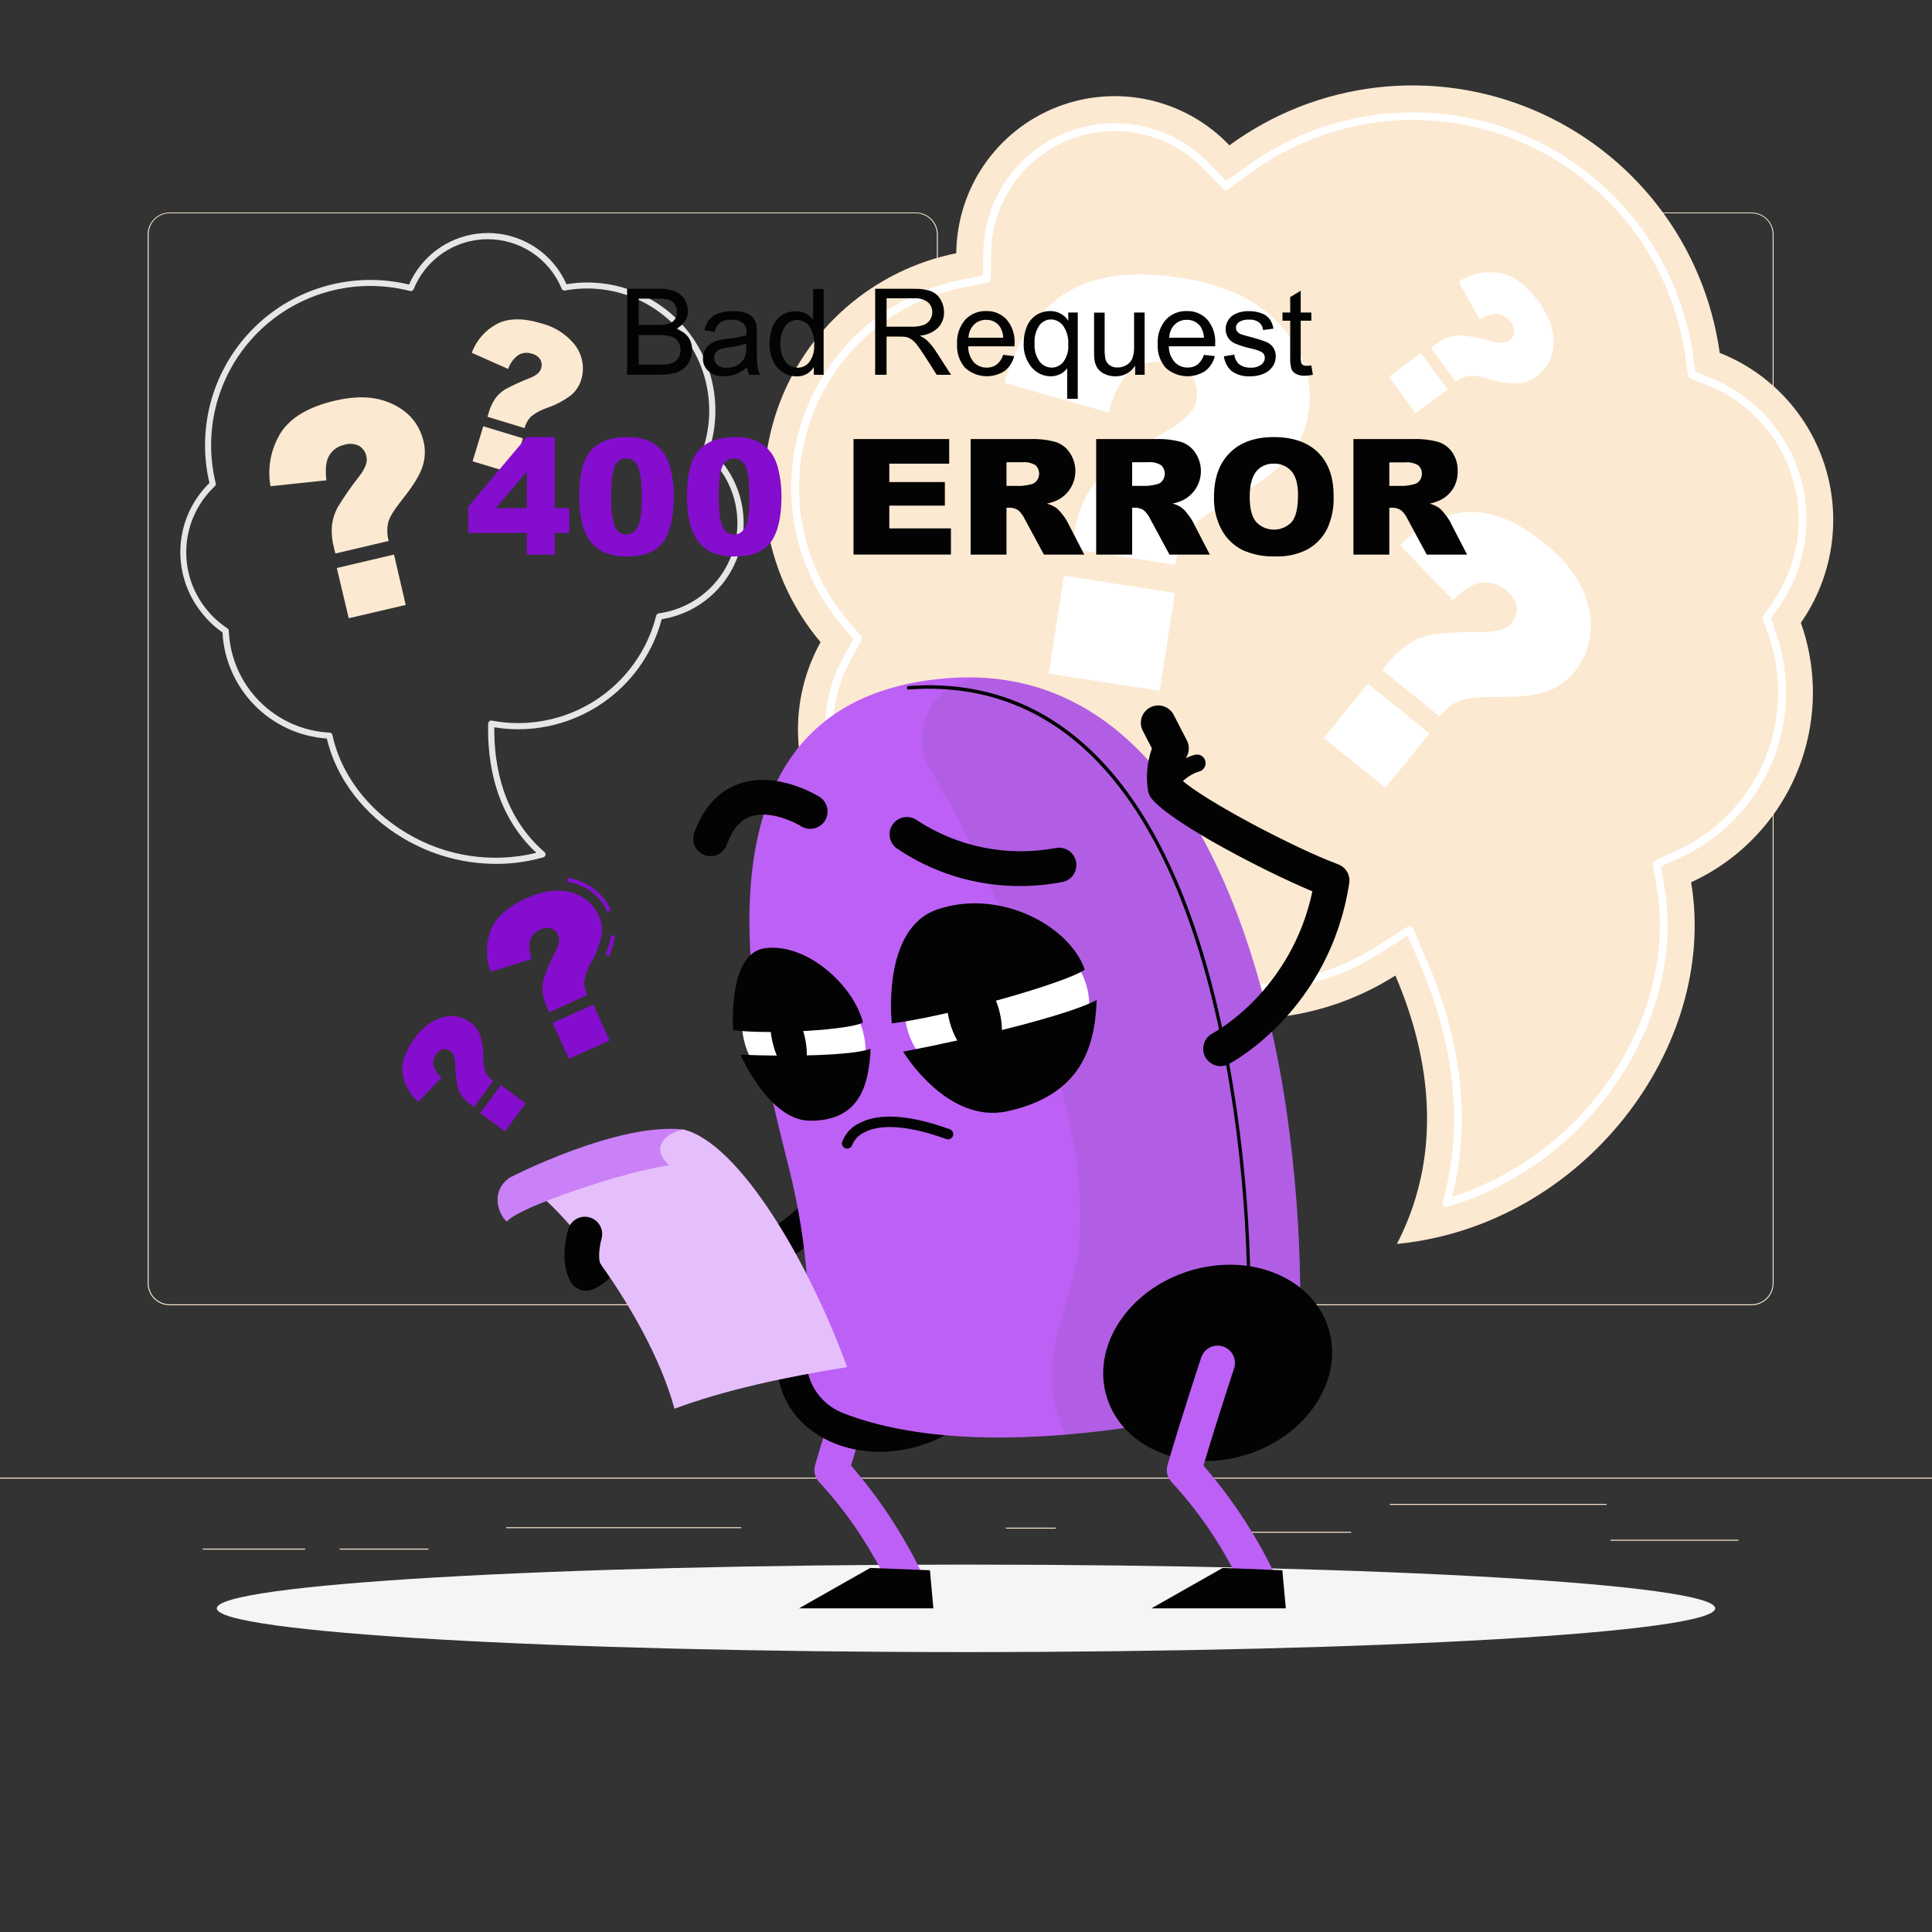 <svg width="408" height="408" viewBox="0 0 408 408" fill="none" xmlns="http://www.w3.org/2000/svg">
<rect x="0" y="0" width="408" height="408" fill="#333333" stroke="none"/>
<g clip-path="url(#clip0_2154_14237)">
<path d="M408 312.038H0V312.242H408V312.038Z" fill="#FCE9D1"/>
<path d="M367.118 325.167H340.092V325.371H367.118V325.167Z" fill="#FCE9D1"/>
<path d="M222.948 322.612H212.43V322.816H222.948V322.612Z" fill="#FCE9D1"/>
<path d="M285.33 323.478H263.184V323.682H285.33V323.478Z" fill="#FCE9D1"/>
<path d="M339.276 317.596H293.49V317.8H339.276V317.596Z" fill="#FCE9D1"/>
<path d="M64.455 327.037H42.807V327.241H64.455V327.037Z" fill="#FCE9D1"/>
<path d="M90.487 327.037H71.719V327.241H90.487V327.037Z" fill="#FCE9D1"/>
<path d="M156.517 322.516H106.896V322.72H156.517V322.516Z" fill="#FCE9D1"/>
<path d="M193.392 275.644H35.831C34.597 275.642 33.413 275.15 32.541 274.277C31.669 273.403 31.18 272.219 31.18 270.985V49.498C31.19 48.271 31.685 47.097 32.556 46.233C33.427 45.368 34.604 44.882 35.831 44.879H193.392C194.628 44.879 195.813 45.37 196.687 46.244C197.561 47.118 198.052 48.303 198.052 49.539V270.985C198.052 272.221 197.561 273.406 196.687 274.28C195.813 275.153 194.628 275.644 193.392 275.644ZM35.831 45.043C34.651 45.045 33.52 45.515 32.686 46.35C31.852 47.186 31.384 48.318 31.384 49.498V270.985C31.384 272.165 31.852 273.297 32.686 274.132C33.52 274.968 34.651 275.438 35.831 275.44H193.392C194.573 275.438 195.705 274.968 196.54 274.133C197.375 273.298 197.846 272.166 197.848 270.985V49.498C197.846 48.317 197.375 47.185 196.54 46.35C195.705 45.515 194.573 45.045 193.392 45.043H35.831Z" fill="#FCE9D1"/>
<path d="M369.901 275.644H212.331C211.096 275.642 209.912 275.15 209.039 274.277C208.166 273.404 207.674 272.22 207.672 270.985V49.498C207.685 48.27 208.181 47.096 209.053 46.232C209.925 45.367 211.103 44.882 212.331 44.879H369.901C371.127 44.884 372.302 45.371 373.171 46.235C374.04 47.1 374.533 48.272 374.544 49.498V270.985C374.544 272.218 374.055 273.4 373.185 274.274C372.315 275.147 371.134 275.64 369.901 275.644ZM212.331 45.043C211.15 45.045 210.018 45.515 209.183 46.35C208.348 47.185 207.878 48.317 207.876 49.498V270.985C207.878 272.166 208.348 273.298 209.183 274.133C210.018 274.968 211.15 275.438 212.331 275.44H369.901C371.082 275.438 372.214 274.968 373.049 274.133C373.884 273.298 374.354 272.166 374.356 270.985V49.498C374.354 48.317 373.884 47.185 373.049 46.35C372.214 45.515 371.082 45.045 369.901 45.043H212.331Z" fill="#FCE9D1"/>
<path d="M381.122 158.442C383.679 149.603 383.394 140.183 380.306 131.514C383.585 126.82 385.759 121.445 386.665 115.791C387.57 110.137 387.185 104.351 385.536 98.867C383.887 93.384 381.019 88.344 377.145 84.127C373.272 79.91 368.494 76.624 363.17 74.517C361.613 63.294 357.17 52.666 350.276 43.674C343.381 34.682 334.272 27.634 323.837 23.217C313.403 18.8 302.001 17.167 290.746 18.477C279.491 19.786 268.769 23.995 259.627 30.689C255.033 25.864 249.102 22.521 242.595 21.088C236.088 19.655 229.302 20.197 223.105 22.646C216.909 25.094 211.584 29.337 207.814 34.83C204.044 40.324 202 46.818 201.944 53.48C193.334 55.208 185.323 59.149 178.701 64.916C172.079 70.684 167.075 78.078 164.182 86.369C161.289 94.66 160.607 103.562 162.203 112.197C163.8 120.832 167.62 128.902 173.286 135.611C170.515 140.609 168.905 146.167 168.578 151.872C168.251 157.578 169.215 163.284 171.397 168.566C173.579 173.847 176.924 178.569 181.183 182.38C185.442 186.191 190.505 188.993 195.996 190.577C202.406 192.434 209.193 192.563 215.669 190.952C224.447 203.048 237.507 211.34 252.187 214.139C266.867 216.938 282.062 214.033 294.674 206.015C300.819 220.287 305.862 241.699 295.001 262.695C334.454 258.827 362.941 220.989 357.131 186.317C362.902 183.673 368.033 179.813 372.173 175.002C376.314 170.191 379.366 164.542 381.122 158.442Z" fill="#FCE9D1"/>
<path d="M305.445 254.862C305.338 254.862 305.231 254.842 305.132 254.801C305.033 254.761 304.942 254.701 304.866 254.625C304.761 254.52 304.687 254.389 304.651 254.245C304.615 254.102 304.619 253.951 304.662 253.809C310.219 234.454 305.152 215.898 299.929 203.739L297.277 197.579L291.614 201.177C280.235 208.413 266.524 211.037 253.277 208.514C240.029 205.991 228.243 198.511 220.32 187.599L218.052 184.474L214.314 185.404C208.208 186.924 201.791 186.626 195.852 184.547C189.913 182.467 184.711 178.698 180.886 173.702C177.061 168.705 174.78 162.7 174.322 156.424C173.865 150.148 175.252 143.876 178.312 138.378L180.214 134.934L177.676 131.931C172.648 125.983 169.258 118.827 167.839 111.168C166.421 103.51 167.023 95.614 169.586 88.26C172.15 80.905 176.586 74.346 182.458 69.229C188.33 64.111 195.434 60.613 203.07 59.079L207.607 58.165L207.656 53.546C207.698 48.019 209.39 42.629 212.516 38.07C215.641 33.51 220.058 29.988 225.198 27.956C230.339 25.923 235.97 25.473 241.369 26.662C246.767 27.852 251.687 30.627 255.498 34.632L258.958 38.255L263.038 35.301C271.38 29.182 281.168 25.333 291.443 24.132C301.719 22.931 312.13 24.418 321.659 28.448C331.187 32.478 339.506 38.913 345.801 47.123C352.096 55.333 356.152 65.037 357.571 75.285L358.036 78.549L361.129 79.773C365.651 81.563 369.71 84.354 372.999 87.937C376.288 91.519 378.724 95.801 380.122 100.459C381.521 105.118 381.846 110.032 381.073 114.834C380.301 119.636 378.451 124.201 375.662 128.186L373.981 130.593L374.968 133.368C378.183 142.418 377.89 152.345 374.147 161.191C370.404 170.036 363.483 177.158 354.748 181.152L350.774 182.98L351.5 187.289C353.948 202.083 349.517 218.24 339.26 231.622C330.791 242.718 319.029 250.849 305.657 254.854C305.587 254.867 305.516 254.869 305.445 254.862ZM297.652 195.579C297.731 195.568 297.811 195.568 297.889 195.579C298.001 195.615 298.105 195.674 298.192 195.752C298.279 195.831 298.349 195.928 298.395 196.036L301.422 203.07C306.628 215.172 311.663 233.499 306.62 252.789C319.087 248.735 330.025 240.982 337.979 230.561C347.951 217.505 352.292 201.838 349.893 187.493L349.077 182.597C349.045 182.42 349.073 182.238 349.156 182.079C349.238 181.919 349.371 181.792 349.534 181.716L354.071 179.635C362.418 175.808 369.031 168.997 372.608 160.54C376.186 152.083 376.469 142.594 373.402 133.939L372.276 130.773C372.233 130.649 372.22 130.518 372.238 130.388C372.257 130.259 372.306 130.136 372.382 130.03L374.299 127.272C376.948 123.49 378.705 119.157 379.44 114.599C380.174 110.04 379.866 105.375 378.539 100.952C377.212 96.53 374.9 92.466 371.778 89.064C368.655 85.663 364.802 83.014 360.509 81.315L356.968 79.911C356.834 79.858 356.717 79.77 356.628 79.657C356.539 79.544 356.482 79.409 356.462 79.267L355.931 75.505C354.556 65.533 350.613 56.089 344.49 48.099C338.367 40.109 330.273 33.847 321.001 29.926C311.73 26.005 301.599 24.56 291.601 25.733C281.603 26.905 272.081 30.655 263.968 36.614L259.341 39.984C259.182 40.101 258.986 40.157 258.79 40.14C258.593 40.123 258.41 40.036 258.272 39.895L254.315 35.758C251.871 33.208 248.937 31.179 245.689 29.791C242.442 28.403 238.948 27.684 235.416 27.679C228.532 27.679 221.926 30.398 217.035 35.243C212.145 40.089 209.367 46.67 209.304 53.555L209.247 58.842C209.251 59.033 209.188 59.219 209.068 59.368C208.949 59.518 208.781 59.62 208.594 59.658L203.413 60.703C196.058 62.182 189.216 65.552 183.56 70.48C177.904 75.409 173.63 81.726 171.159 88.809C168.688 95.893 168.106 103.498 169.469 110.875C170.832 118.252 174.094 125.146 178.933 130.879L181.829 134.314C181.936 134.441 182.002 134.596 182.018 134.761C182.034 134.926 181.999 135.091 181.919 135.236L179.749 139.169C178.627 141.188 177.735 143.326 177.088 145.542C175.596 150.716 175.491 156.191 176.785 161.417C178.079 166.644 180.726 171.438 184.459 175.317C188.193 179.197 192.883 182.025 198.056 183.517C203.229 185.01 208.704 185.115 213.931 183.821L218.207 182.76C218.364 182.721 218.53 182.729 218.682 182.784C218.835 182.84 218.968 182.939 219.064 183.07L221.65 186.636C229.321 197.23 240.748 204.495 253.596 206.944C266.445 209.394 279.743 206.843 290.774 199.814L297.244 195.734C297.364 195.647 297.505 195.593 297.652 195.579Z" fill="white"/>
<path d="M248.218 119.291L226.349 115.872L226.684 113.685C227.067 110.598 227.972 107.599 229.36 104.815C230.579 102.612 232.194 100.653 234.126 99.038C236.09 97.406 240.366 94.615 246.953 90.666C250.454 88.61 252.372 86.537 252.665 84.424C252.859 83.526 252.861 82.597 252.671 81.699C252.481 80.8 252.104 79.952 251.564 79.209C250.503 77.847 248.7 76.965 246.17 76.574C244.924 76.337 243.642 76.36 242.406 76.641C241.169 76.921 240.003 77.454 238.981 78.206C236.914 79.734 235.282 82.704 234.085 87.116L212.184 80.874C214.229 72.785 218.244 66.64 224.228 62.441C230.212 58.241 238.573 56.979 249.312 58.654C257.678 59.954 264.16 62.751 268.757 67.043C275.002 72.853 277.513 79.691 276.289 87.557C275.74 90.872 274.299 93.976 272.119 96.533C269.845 99.286 265.583 102.414 259.332 105.917C254.98 108.392 252.151 110.478 250.846 112.176C249.386 114.289 248.482 116.736 248.218 119.291ZM224.693 121.584L248.12 125.232L244.905 145.893L221.478 142.245L224.693 121.584Z" fill="white"/>
<path d="M304.034 151.302L291.892 141.51L292.879 140.294C294.208 138.548 295.821 137.039 297.653 135.831C299.178 134.922 300.857 134.3 302.606 133.995C306.192 133.577 309.8 133.389 313.41 133.432C316.271 133.432 318.175 132.842 319.122 131.661C319.562 131.184 319.895 130.618 320.097 130.002C320.3 129.385 320.368 128.732 320.297 128.087C319.992 126.653 319.148 125.391 317.939 124.562C317.261 123.977 316.47 123.538 315.615 123.274C314.759 123.01 313.859 122.926 312.969 123.028C311.163 123.224 309.115 124.456 306.825 126.724L295.67 115.145C299.783 110.935 304.407 108.609 309.542 108.169C314.677 107.728 320.232 109.923 326.205 114.754C330.85 118.513 333.813 122.519 335.091 126.773C336.843 132.534 335.953 137.596 332.423 141.959C330.92 143.797 328.946 145.191 326.711 145.99C324.344 146.855 320.634 147.252 315.58 147.181C312.047 147.181 309.583 147.41 308.179 147.997C306.547 148.742 305.124 149.877 304.034 151.302ZM288.865 144.358L301.872 154.893L292.577 166.366L279.57 155.856L288.865 144.358Z" fill="white"/>
<path d="M307.428 80.62L302.173 73.439L302.891 72.909C303.874 72.145 304.977 71.55 306.155 71.147C307.127 70.867 308.142 70.77 309.149 70.861C311.182 71.146 313.194 71.566 315.172 72.118C316.755 72.526 317.889 72.477 318.582 71.971C318.892 71.77 319.157 71.507 319.358 71.198C319.559 70.888 319.692 70.54 319.749 70.175C319.781 69.337 319.489 68.519 318.933 67.891C318.644 67.472 318.271 67.117 317.839 66.847C317.407 66.578 316.924 66.4 316.42 66.324C315.4 66.177 314.094 66.552 312.503 67.466L308.04 59.478C310.601 57.82 313.685 57.169 316.697 57.65C319.592 58.156 322.331 60.169 324.915 63.688C326.922 66.441 327.972 69.077 328.064 71.595C328.195 73.13 327.924 74.673 327.279 76.072C326.634 77.471 325.636 78.678 324.384 79.576C323.3 80.364 322.023 80.843 320.688 80.963C318.549 81.005 316.418 80.682 314.388 80.008C313.039 79.549 311.619 79.333 310.194 79.372C309.183 79.552 308.232 79.981 307.428 80.62ZM300.084 74.598L305.714 82.285L298.933 87.246L293.303 79.568L300.084 74.598Z" fill="white"/>
<path d="M104.725 182.434C97.828 182.422 91.061 180.547 85.141 177.008C76.859 172.112 71.008 164.425 69.017 155.963C63.243 155.561 57.815 153.06 53.757 148.933C49.698 144.805 47.29 139.336 46.985 133.556C45.247 132.349 43.71 130.876 42.432 129.19C39.327 125.234 37.793 120.27 38.124 115.252C38.456 110.234 40.629 105.515 44.227 102.001C42.862 96.199 43.005 90.144 44.645 84.413C46.284 78.682 49.364 73.467 53.591 69.264C57.818 65.062 63.051 62.012 68.791 60.406C74.532 58.8 80.588 58.692 86.382 60.091C87.646 57.204 89.639 54.695 92.167 52.812C94.694 50.928 97.668 49.735 100.796 49.349C103.924 48.963 107.099 49.397 110.008 50.61C112.918 51.822 115.461 53.771 117.39 56.264C118.285 57.421 119.038 58.681 119.634 60.018C124.196 59.268 128.874 59.7 133.222 61.272C137.57 62.844 141.443 65.504 144.471 68.999C147.499 72.493 149.58 76.704 150.518 81.232C151.455 85.76 151.217 90.452 149.826 94.861C152.813 97.406 155.008 100.753 156.152 104.507C157.295 108.261 157.339 112.264 156.278 116.042C155.216 119.82 153.095 123.215 150.164 125.824C147.233 128.433 143.615 130.148 139.74 130.765C137.992 137.379 134.108 143.231 128.691 147.411C125.282 150.058 121.364 151.973 117.182 153.037C112.999 154.102 108.642 154.292 104.383 153.597C104.301 161.52 106.137 172.267 114.991 179.953C115.076 180.03 115.14 180.127 115.176 180.236C115.212 180.345 115.218 180.461 115.195 180.574C115.17 180.686 115.116 180.79 115.036 180.873C114.957 180.956 114.857 181.017 114.746 181.047C111.488 181.979 108.114 182.446 104.725 182.434ZM78.116 60.385C73.023 60.4 68.001 61.572 63.427 63.811C58.854 66.051 54.848 69.299 51.713 73.312C48.578 77.325 46.395 81.998 45.328 86.977C44.262 91.957 44.34 97.113 45.557 102.058C45.585 102.169 45.583 102.285 45.549 102.394C45.516 102.503 45.454 102.602 45.37 102.678C41.885 105.948 39.751 110.404 39.387 115.169C39.023 119.933 40.456 124.662 43.403 128.423C44.699 130.088 46.259 131.53 48.022 132.691C48.107 132.746 48.178 132.82 48.229 132.908C48.28 132.996 48.31 133.095 48.315 133.197C48.536 138.794 50.844 144.106 54.783 148.088C58.723 152.07 64.01 154.434 69.605 154.714C69.745 154.722 69.878 154.776 69.984 154.868C70.091 154.959 70.164 155.083 70.192 155.22C71.996 163.519 77.699 171.059 85.827 175.906C94.062 180.872 103.926 182.38 113.269 180.1C104.513 171.94 102.881 160.794 103.093 152.797C103.097 152.704 103.12 152.613 103.161 152.53C103.202 152.447 103.261 152.374 103.333 152.315C103.404 152.257 103.488 152.214 103.577 152.19C103.667 152.166 103.761 152.162 103.852 152.177C111.375 153.599 119.156 152.098 125.61 147.98C132.064 143.861 136.703 137.436 138.581 130.014C138.61 129.889 138.676 129.776 138.771 129.69C138.866 129.604 138.985 129.549 139.112 129.533C142.823 129.02 146.305 127.434 149.128 124.971C151.952 122.509 153.996 119.275 155.009 115.668C156.021 112.06 155.959 108.235 154.83 104.663C153.7 101.09 151.553 97.924 148.651 95.555C148.55 95.473 148.477 95.363 148.441 95.24C148.404 95.116 148.406 94.984 148.447 94.861C149.866 90.609 150.152 86.059 149.276 81.663C148.401 77.266 146.393 73.174 143.453 69.79C140.512 66.406 136.74 63.847 132.508 62.367C128.277 60.886 123.732 60.535 119.324 61.348C119.179 61.376 119.029 61.353 118.9 61.283C118.771 61.213 118.669 61.1 118.614 60.964C117.335 57.864 115.163 55.214 112.373 53.353C109.582 51.492 106.301 50.504 102.948 50.516C99.594 50.527 96.319 51.537 93.542 53.417C90.764 55.297 88.61 57.961 87.353 61.07C87.293 61.213 87.185 61.329 87.047 61.4C86.91 61.47 86.752 61.489 86.602 61.454C83.829 60.742 80.978 60.383 78.116 60.385Z" fill="#E6E6E6"/>
<path d="M82.081 114.239L70.812 116.891L70.55 115.765C70.124 114.193 69.972 112.558 70.102 110.934C70.256 109.63 70.652 108.365 71.269 107.205C72.648 104.914 74.175 102.714 75.838 100.62C77.136 98.931 77.658 97.552 77.397 96.466C77.317 95.993 77.136 95.542 76.867 95.143C76.598 94.745 76.248 94.409 75.838 94.157C74.861 93.681 73.738 93.603 72.705 93.937C72.055 94.069 71.439 94.333 70.895 94.713C70.352 95.094 69.893 95.582 69.547 96.148C68.845 97.299 68.641 99.053 68.927 101.428L57.119 102.684C56.429 98.781 57.202 94.76 59.29 91.391C61.362 88.176 65.17 85.918 70.714 84.618C75.022 83.601 78.713 83.68 81.787 84.855C85.954 86.438 88.516 89.258 89.474 93.317C89.871 95.036 89.787 96.832 89.229 98.507C88.685 100.285 87.235 102.641 84.879 105.573C83.247 107.629 82.287 109.196 81.999 110.273C81.694 111.581 81.722 112.945 82.081 114.239ZM71.13 119.951L83.207 117.111L85.679 127.752L73.643 130.559L71.13 119.951Z" fill="#FCE9D1"/>
<path d="M110.772 90.403L102.954 88.021L103.191 87.205C103.49 86.094 103.976 85.043 104.627 84.096C105.185 83.353 105.877 82.722 106.667 82.235C108.322 81.338 110.034 80.55 111.792 79.877C113.179 79.333 113.995 78.672 114.24 77.894C114.359 77.576 114.41 77.236 114.387 76.897C114.365 76.557 114.27 76.227 114.109 75.927C113.679 75.292 113.022 74.845 112.273 74.679C111.829 74.531 111.36 74.476 110.894 74.516C110.428 74.557 109.975 74.693 109.564 74.916C108.504 75.642 107.713 76.698 107.312 77.918L99.625 74.499C100.596 71.873 102.502 69.697 104.978 68.388C107.382 67.153 110.505 67.123 114.346 68.298C116.933 68.949 119.261 70.372 121.021 72.378C121.966 73.43 122.62 74.711 122.918 76.093C123.216 77.476 123.147 78.913 122.718 80.26C122.349 81.451 121.66 82.518 120.727 83.345C119.173 84.553 117.427 85.49 115.561 86.119C114.321 86.53 113.161 87.154 112.134 87.963C111.485 88.651 111.017 89.49 110.772 90.403ZM102.057 90.02L110.429 92.566L108.185 99.959L99.805 97.413L102.057 90.02Z" fill="#FCE9D1"/>
<path d="M203.999 348.887C291.379 348.887 362.214 344.751 362.214 339.65C362.214 334.548 291.379 330.413 203.999 330.413C116.62 330.413 45.785 334.548 45.785 339.65C45.785 344.751 116.62 348.887 203.999 348.887Z" fill="#F5F5F5"/>
<path d="M128.61 201.912L127.86 201.594C128.45 200.298 128.848 198.924 129.043 197.514L129.859 197.603C129.654 199.093 129.234 200.544 128.61 201.912ZM128.292 192.577C127.533 190.881 126.352 189.408 124.862 188.298C123.373 187.188 121.623 186.478 119.781 186.236L119.912 185.42C121.888 185.683 123.763 186.447 125.36 187.64C126.957 188.833 128.222 190.414 129.035 192.234L128.292 192.577Z" fill="#850DCE"/>
<path d="M124.033 210.12L115.987 213.792L115.628 212.976C115.078 211.867 114.722 210.672 114.576 209.443C114.498 208.442 114.606 207.435 114.894 206.473C115.59 204.557 116.408 202.687 117.342 200.875C118.06 199.422 118.242 198.31 117.889 197.537C117.757 197.196 117.555 196.886 117.295 196.628C117.034 196.371 116.722 196.172 116.379 196.044C115.578 195.841 114.729 195.948 114.004 196.346C113.539 196.544 113.118 196.835 112.769 197.202C112.42 197.568 112.149 198.001 111.973 198.476C111.619 199.428 111.728 200.772 112.299 202.507L103.633 205.216C102.549 202.392 102.549 199.268 103.633 196.444C104.721 193.724 107.229 191.475 111.157 189.696C114.225 188.292 116.999 187.811 119.472 188.227C120.987 188.41 122.428 188.984 123.654 189.892C124.88 190.801 125.849 192.012 126.465 193.409C127.016 194.636 127.219 195.991 127.052 197.325C126.658 199.41 125.913 201.414 124.849 203.249C124.134 204.466 123.642 205.801 123.397 207.191C123.362 208.205 123.581 209.212 124.033 210.12ZM116.689 216.028L125.29 212.16L128.741 219.741L120.141 223.584L116.689 216.028Z" fill="#850DCE"/>
<path d="M104.155 228.261L100.075 233.809L99.552 233.377C98.757 232.825 98.059 232.144 97.488 231.361C97.054 230.709 96.747 229.981 96.582 229.215C96.319 227.647 96.163 226.063 96.117 224.474C96.052 223.209 95.75 222.385 95.219 222.026C94.997 221.837 94.735 221.699 94.453 221.621C94.171 221.544 93.876 221.529 93.588 221.577C92.963 221.741 92.425 222.138 92.086 222.687C91.843 222.998 91.666 223.355 91.567 223.737C91.467 224.119 91.447 224.517 91.507 224.907C91.79 225.95 92.406 226.873 93.261 227.534L88.365 232.683C86.552 231.171 85.359 229.045 85.011 226.71C84.712 224.458 85.566 221.969 87.574 219.244C88.819 217.376 90.599 215.928 92.682 215.09C93.783 214.635 94.985 214.476 96.167 214.627C97.349 214.779 98.471 215.237 99.422 215.955C100.266 216.581 100.921 217.429 101.315 218.403C101.839 219.981 102.093 221.637 102.066 223.299C102.038 224.409 102.209 225.514 102.572 226.563C102.949 227.252 103.493 227.836 104.155 228.261ZM101.405 235.082L105.779 229.142L111.017 233.001L106.644 238.942L101.405 235.082Z" fill="#850DCE"/>
<path d="M191.017 336.715C190.344 336.716 189.683 336.531 189.107 336.181C188.532 335.831 188.063 335.33 187.753 334.732C184.489 328.4 180.352 320.966 172.943 312.92C172.516 312.459 172.217 311.894 172.074 311.282C171.931 310.67 171.949 310.031 172.127 309.428C174.877 299.872 179.202 286.808 179.243 286.678C179.381 286.206 179.613 285.766 179.924 285.386C180.236 285.005 180.621 284.691 181.057 284.463C181.492 284.234 181.969 284.096 182.46 284.056C182.95 284.016 183.443 284.074 183.91 284.229C184.377 284.384 184.808 284.631 185.177 284.955C185.547 285.28 185.847 285.676 186.06 286.119C186.274 286.562 186.395 287.044 186.419 287.535C186.442 288.027 186.366 288.518 186.195 288.979C186.154 289.101 182.425 300.354 179.724 309.501C185.482 316.142 190.369 323.491 194.265 331.37C194.551 331.929 194.689 332.553 194.666 333.181C194.642 333.809 194.458 334.42 194.13 334.957C193.803 335.493 193.343 335.936 192.795 336.244C192.247 336.552 191.63 336.714 191.001 336.715H191.017Z" fill="#BD60F5"/>
<path d="M197.113 339.653H168.725L183.772 331.117L196.379 331.607L197.113 339.653Z" fill="#030303"/>
<path d="M194.404 305.259C207.325 301.22 215.086 289.262 211.737 278.552C208.389 267.842 195.2 262.434 182.279 266.473C169.358 270.513 161.597 282.47 164.945 293.18C168.294 303.89 181.483 309.298 194.404 305.259Z" fill="#030303"/>
<path d="M123.747 272.546C122.902 272.542 122.084 272.247 121.432 271.71C120.78 271.173 120.333 270.426 120.168 269.598C120.003 268.769 120.129 267.909 120.526 267.163C120.922 266.417 121.564 265.83 122.343 265.503C122.978 265.238 123.534 264.817 123.962 264.28C124.39 263.742 124.675 263.105 124.791 262.427C124.865 261.63 125.197 260.879 125.738 260.29C126.279 259.7 126.999 259.304 127.786 259.163C128.695 258.978 129.594 258.746 130.479 258.47C135.44 257.025 141.585 255.206 160.924 260.64C180.002 249.975 180.222 229.967 180.222 229.102C180.222 228.132 180.606 227.202 181.289 226.514C181.972 225.826 182.9 225.436 183.87 225.43C184.836 225.43 185.763 225.811 186.449 226.491C187.135 227.171 187.525 228.095 187.534 229.061C187.534 230.13 187.419 255.246 163.054 267.821C162.223 268.252 161.259 268.345 160.361 268.082C141.919 262.762 136.697 264.279 132.56 265.495L131.434 265.822C130.889 267.264 130.055 268.579 128.983 269.686C127.911 270.793 126.623 271.669 125.199 272.26C124.74 272.453 124.245 272.55 123.747 272.546Z" fill="#030303"/>
<path d="M166.53 246.343C159.586 218.745 141.087 147.558 200.369 143.208C253.556 139.3 268.146 210.12 271.696 234.6C273.473 246.987 274.438 259.477 274.585 271.989C274.652 278.319 272.508 284.473 268.521 289.39C264.534 294.306 258.955 297.676 252.748 298.917C223.772 304.809 196.355 305.641 177.88 298.354C175.454 297.375 173.409 295.637 172.052 293.4C170.694 291.163 170.097 288.547 170.349 285.943C171.059 278.044 171.075 264.384 166.53 246.343Z" fill="#BD60F5"/>
<path opacity="0.1" d="M271.728 234.616C268.383 211.507 255.229 147.304 209.174 143.224C206.547 142.958 203.9 143.475 201.566 144.711C199.232 145.946 197.317 147.845 196.061 150.168C194.004 154.15 194.07 158.973 197.146 163.746C207.264 179.52 231.475 233.922 227.819 263.568C226.187 277.056 217.693 287.827 225.053 302.989C234.357 302.174 243.605 300.812 252.748 298.909C258.955 297.667 264.534 294.297 268.521 289.381C272.507 284.464 274.652 278.31 274.584 271.981C274.448 259.477 273.494 246.995 271.728 234.616Z" fill="#474747"/>
<path d="M263.765 272.373C263.669 272.373 263.577 272.336 263.509 272.269C263.44 272.202 263.4 272.11 263.398 272.014C263.259 259.518 262.297 247.044 260.518 234.674C251.705 173.752 227.984 142.948 191.892 145.608C191.844 145.611 191.795 145.605 191.75 145.589C191.704 145.574 191.661 145.55 191.625 145.518C191.589 145.486 191.559 145.447 191.538 145.404C191.516 145.361 191.504 145.313 191.5 145.265C191.496 145.168 191.529 145.073 191.593 145C191.657 144.927 191.746 144.882 191.843 144.873C228.359 142.181 252.366 173.205 261.203 234.568C262.981 246.971 263.946 259.477 264.092 272.006C264.092 272.104 264.053 272.197 263.984 272.266C263.915 272.335 263.822 272.373 263.725 272.373H263.765Z" fill="#030303"/>
<path d="M263.211 307.204C276.132 303.165 283.892 291.208 280.544 280.497C277.196 269.787 264.007 264.379 251.086 268.418C238.164 272.458 230.404 284.415 233.752 295.125C237.1 305.836 250.289 311.244 263.211 307.204Z" fill="#030303"/>
<path d="M265.445 336.715C264.771 336.716 264.11 336.532 263.534 336.182C262.958 335.832 262.49 335.331 262.181 334.732C258.917 328.4 254.779 320.966 247.362 312.92C246.939 312.456 246.641 311.892 246.499 311.28C246.356 310.669 246.372 310.031 246.546 309.428C249.304 299.872 253.621 286.808 253.67 286.678C253.821 286.222 254.06 285.8 254.374 285.436C254.688 285.073 255.071 284.775 255.5 284.559C255.929 284.344 256.397 284.215 256.876 284.18C257.355 284.145 257.836 284.205 258.292 284.356C258.748 284.507 259.17 284.747 259.533 285.061C259.897 285.375 260.195 285.757 260.411 286.187C260.626 286.616 260.755 287.083 260.79 287.562C260.825 288.042 260.765 288.523 260.614 288.979C260.573 289.101 256.852 300.354 254.151 309.501C259.91 316.14 264.794 323.489 268.684 331.37C268.97 331.929 269.108 332.553 269.085 333.181C269.061 333.809 268.877 334.42 268.549 334.957C268.222 335.493 267.762 335.936 267.214 336.244C266.666 336.552 266.049 336.714 265.42 336.715H265.445Z" fill="#BD60F5"/>
<path d="M257.759 225.143C256.941 225.144 256.146 224.87 255.501 224.366C254.856 223.862 254.398 223.157 254.201 222.362C254.004 221.568 254.079 220.73 254.413 219.983C254.747 219.236 255.322 218.622 256.046 218.24C256.747 217.865 272.684 209.158 277.156 188.236C266.548 183.797 247.437 173.768 243.259 168.725C242.848 168.238 242.567 167.654 242.443 167.028C241.96 164.015 242.241 160.929 243.259 158.052L241.333 154.331C240.887 153.465 240.804 152.458 241.101 151.531C241.397 150.603 242.051 149.832 242.916 149.386C243.782 148.94 244.789 148.856 245.717 149.153C246.644 149.45 247.415 150.103 247.861 150.969L250.627 156.322C250.925 156.882 251.071 157.51 251.051 158.145C251.031 158.779 250.846 159.397 250.513 159.937C249.766 161.428 249.45 163.098 249.599 164.759C254.308 169.011 273.263 179.072 282.59 182.524C283.381 182.817 284.046 183.374 284.473 184.101C284.9 184.828 285.062 185.681 284.932 186.514C280.795 213.254 260.338 224.27 259.473 224.727C258.944 225.004 258.356 225.147 257.759 225.143Z" fill="#030303"/>
<path d="M246.081 168.219C245.752 168.218 245.429 168.128 245.147 167.958C244.864 167.789 244.632 167.547 244.476 167.258C244.319 166.968 244.243 166.642 244.255 166.313C244.268 165.984 244.369 165.664 244.547 165.388C244.678 165.192 247.697 160.63 252.299 159.398C252.531 159.336 252.773 159.32 253.011 159.352C253.249 159.383 253.479 159.461 253.687 159.581C253.895 159.701 254.077 159.861 254.224 160.052C254.37 160.242 254.477 160.46 254.539 160.692C254.601 160.924 254.617 161.166 254.586 161.404C254.554 161.642 254.476 161.871 254.356 162.079C254.236 162.287 254.076 162.47 253.886 162.616C253.695 162.762 253.478 162.869 253.246 162.932C250.039 163.796 247.632 167.354 247.615 167.387C247.449 167.643 247.222 167.853 246.954 167.998C246.686 168.143 246.386 168.219 246.081 168.219Z" fill="#030303"/>
<path d="M271.541 339.653H243.152L258.199 331.117L270.807 331.607L271.541 339.653Z" fill="#030303"/>
<path d="M212.092 230.32C222.83 229.369 230.841 220.763 229.986 211.098C229.13 201.433 219.731 194.369 208.993 195.319C198.256 196.27 190.245 204.876 191.1 214.541C191.956 224.206 201.355 231.27 212.092 230.32Z" fill="white"/>
<path d="M208.447 223.948C211.294 223.137 212.406 218.277 210.929 213.094C209.452 207.91 205.947 204.365 203.099 205.176C200.252 205.987 199.14 210.847 200.617 216.031C202.094 221.215 205.599 224.759 208.447 223.948Z" fill="#030303"/>
<path d="M188.334 216.127C200.655 214.544 225.054 207.584 229.077 204.777C225.91 195.507 211.125 187.575 197.971 192.047C186.049 196.07 188.334 216.127 188.334 216.127Z" fill="#030303"/>
<path d="M190.725 222.083C206.025 219.178 225.911 214.298 231.598 211.173C231.247 221.144 228.334 231.255 212.732 234.674C199.97 237.456 190.725 222.083 190.725 222.083Z" fill="#030303"/>
<path d="M178.122 231.667C183.655 228.007 184.384 219.363 179.751 212.361C175.119 205.359 166.878 202.65 161.346 206.311C155.813 209.971 155.084 218.615 159.716 225.617C164.349 232.619 172.59 235.328 178.122 231.667Z" fill="white"/>
<path d="M170.007 219.242C170.929 223.616 170.129 227.264 168.211 227.402C166.294 227.541 163.993 224.09 163.062 219.716C162.132 215.342 162.94 211.703 164.849 211.556C166.759 211.409 169.076 214.869 170.007 219.242Z" fill="#030303"/>
<path d="M154.837 217.57C163.103 218.541 179.521 217.455 182.246 215.938C180.231 208.079 170.455 199.103 161.569 200.246C153.556 201.274 154.837 217.57 154.837 217.57Z" fill="#030303"/>
<path d="M156.371 222.72C166.645 223.185 180.035 222.924 183.854 221.479C183.503 229.321 181.447 236.796 170.953 236.673C162.385 236.575 156.371 222.72 156.371 222.72Z" fill="#030303"/>
<path d="M215.498 187.109C206.16 187.16 197.028 184.371 189.312 179.112C188.539 178.527 188.029 177.658 187.896 176.697C187.763 175.736 188.017 174.762 188.602 173.988C189.188 173.214 190.056 172.705 191.018 172.572C191.979 172.439 192.953 172.693 193.727 173.278C202.363 178.91 212.84 180.989 222.972 179.08C223.444 178.99 223.929 178.995 224.4 179.093C224.87 179.191 225.316 179.38 225.713 179.651C226.111 179.921 226.45 180.267 226.714 180.669C226.977 181.071 227.159 181.521 227.248 181.993C227.338 182.465 227.333 182.95 227.235 183.42C227.137 183.891 226.948 184.337 226.677 184.734C226.407 185.131 226.06 185.471 225.659 185.734C225.257 185.998 224.807 186.179 224.335 186.269C221.422 186.823 218.463 187.105 215.498 187.109Z" fill="#030303"/>
<path d="M150.046 180.802C149.46 180.799 148.884 180.655 148.364 180.384C147.845 180.113 147.398 179.721 147.061 179.242C146.724 178.763 146.507 178.21 146.427 177.629C146.347 177.049 146.407 176.458 146.603 175.906C148.537 170.504 151.76 167.003 156.166 165.485C164.147 162.735 172.747 168.08 173.114 168.309C173.916 168.835 174.479 169.655 174.683 170.592C174.886 171.53 174.714 172.509 174.204 173.321C173.693 174.133 172.885 174.712 171.952 174.935C171.019 175.157 170.036 175.004 169.214 174.51C167.582 173.474 162.384 171.075 158.524 172.413C156.305 173.188 154.657 175.138 153.49 178.386C153.233 179.094 152.765 179.705 152.149 180.137C151.533 180.569 150.799 180.801 150.046 180.802Z" fill="#030303"/>
<path d="M178.892 242.558C178.789 242.558 178.687 242.541 178.59 242.509C178.313 242.431 178.078 242.246 177.938 241.995C177.797 241.744 177.761 241.448 177.839 241.171C178.164 240.288 178.659 239.478 179.298 238.788C179.937 238.097 180.705 237.54 181.56 237.148C185.754 234.986 192.168 235.434 200.581 238.478C200.717 238.527 200.842 238.603 200.949 238.701C201.055 238.798 201.142 238.916 201.202 239.048C201.263 239.179 201.297 239.321 201.303 239.465C201.308 239.61 201.285 239.754 201.234 239.89C201.186 240.025 201.111 240.15 201.014 240.257C200.917 240.363 200.8 240.45 200.669 240.51C200.538 240.571 200.397 240.605 200.253 240.611C200.109 240.616 199.965 240.593 199.83 240.542C190.177 237.05 185.142 237.801 182.694 239.057C181.472 239.576 180.5 240.551 179.985 241.775C179.915 242.008 179.77 242.211 179.572 242.353C179.374 242.494 179.135 242.567 178.892 242.558Z" fill="#030303"/>
<path d="M144.335 238.533C131.567 239.667 119.149 243.314 107.795 249.263C114.094 248.072 136.641 275.971 142.434 297.481C153.132 293.523 165.6 290.822 178.893 288.709C170.839 266.538 156.11 241.413 144.335 238.533Z" fill="#BD60F5"/>
<path opacity="0.6" d="M144.335 238.533C131.567 239.667 119.149 243.314 107.795 249.263C114.094 248.072 136.641 275.971 142.434 297.481C153.132 293.523 165.6 290.822 178.893 288.709C170.839 266.538 156.11 241.413 144.335 238.533Z" fill="white"/>
<path d="M144.335 238.534C130.397 236.959 107.77 248.628 107.77 248.628C103.763 251.182 104.848 255.972 107.035 258.004C109.132 254.993 132.519 247.159 141.307 246.107C136.942 242.059 141.005 239.089 144.335 238.534Z" fill="#BD60F5"/>
<path opacity="0.2" d="M144.335 238.534C130.397 236.959 107.77 248.628 107.77 248.628C103.763 251.182 104.848 255.972 107.035 258.004C109.132 254.993 132.519 247.159 141.307 246.107C136.942 242.059 141.005 239.089 144.335 238.534Z" fill="white"/>
<path d="M123.754 272.545C123.147 272.547 122.548 272.4 122.012 272.115C121.475 271.83 121.017 271.417 120.678 270.913C118.026 266.833 119.683 260.639 120.042 259.432C120.347 258.536 120.988 257.793 121.829 257.359C122.671 256.925 123.647 256.834 124.554 257.104C125.462 257.374 126.229 257.985 126.696 258.808C127.163 259.631 127.293 260.604 127.059 261.521C126.464 263.569 126.341 266.188 126.814 266.906C127.344 267.72 127.529 268.711 127.329 269.661C127.128 270.611 126.559 271.443 125.746 271.974C125.153 272.356 124.46 272.555 123.754 272.545Z" fill="#030303"/>
<path d="M111.245 112.557H98.891V106.983L111.245 92.295H117.153V107.302H120.213V112.557H117.153V117.118H111.245V112.557ZM111.245 107.302V99.623L104.717 107.302H111.245Z" fill="#850DCE"/>
<path d="M122.327 104.821C122.327 100.186 123.162 96.941 124.832 95.086C126.502 93.231 129.045 92.304 132.462 92.304C133.847 92.257 135.23 92.465 136.542 92.916C137.499 93.26 138.376 93.796 139.12 94.491C139.745 95.09 140.276 95.781 140.695 96.539C141.104 97.333 141.414 98.174 141.617 99.044C142.078 100.913 142.305 102.831 142.294 104.756C142.294 109.179 141.546 112.418 140.05 114.475C138.554 116.531 135.965 117.54 132.282 117.502C130.569 117.573 128.863 117.237 127.304 116.523C126.028 115.857 124.952 114.862 124.187 113.642C123.509 112.507 123.045 111.257 122.816 109.954C122.478 108.264 122.314 106.544 122.327 104.821ZM129.051 104.821C129.051 107.933 129.323 110.055 129.867 111.186C130.045 111.679 130.37 112.106 130.797 112.411C131.224 112.716 131.733 112.883 132.258 112.892C132.589 112.898 132.918 112.837 133.226 112.712C133.533 112.587 133.811 112.401 134.045 112.165C134.629 111.528 135.015 110.734 135.154 109.88C135.445 108.265 135.565 106.625 135.513 104.984C135.513 101.72 135.244 99.566 134.697 98.457C134.499 97.971 134.159 97.556 133.723 97.266C133.287 96.975 132.774 96.821 132.249 96.825C131.713 96.81 131.185 96.968 130.745 97.275C130.304 97.582 129.974 98.021 129.801 98.53C129.306 99.656 129.056 101.759 129.051 104.838V104.821Z" fill="#850DCE"/>
<path d="M145.061 104.821C145.061 100.186 145.896 96.941 147.566 95.086C149.236 93.231 151.779 92.304 155.195 92.304C156.581 92.257 157.964 92.465 159.275 92.916C160.233 93.26 161.11 93.796 161.854 94.491C162.481 95.088 163.013 95.779 163.429 96.539C163.838 97.333 164.148 98.174 164.351 99.044C164.814 100.912 165.045 102.831 165.036 104.756C165.036 109.179 164.286 112.418 162.784 114.475C161.283 116.531 158.701 117.54 155.04 117.502C153.327 117.573 151.621 117.237 150.063 116.523C148.787 115.859 147.713 114.864 146.954 113.642C146.269 112.509 145.802 111.258 145.575 109.954C145.229 108.265 145.056 106.545 145.061 104.821ZM151.784 104.821C151.784 107.933 152.056 110.055 152.6 111.186C152.779 111.679 153.103 112.106 153.53 112.411C153.957 112.716 154.467 112.883 154.991 112.892C155.323 112.898 155.652 112.837 155.959 112.712C156.267 112.587 156.545 112.401 156.778 112.165C157.363 111.527 157.751 110.734 157.896 109.88C158.182 108.265 158.303 106.624 158.255 104.984C158.255 101.72 157.983 99.544 157.439 98.457C157.239 97.972 156.899 97.559 156.463 97.269C156.027 96.978 155.515 96.823 154.991 96.825C154.455 96.811 153.928 96.969 153.488 97.276C153.048 97.583 152.717 98.022 152.543 98.53C152.032 99.656 151.776 101.759 151.776 104.838L151.784 104.821Z" fill="#850DCE"/>
<path d="M180.246 92.719H200.45V97.917H187.802V101.801H199.536V106.779H187.802V111.585H200.817V117.109H180.246V92.719Z" fill="#030303"/>
<path d="M204.979 117.118V92.72H217.545C219.347 92.656 221.148 92.86 222.89 93.324C224.105 93.706 225.154 94.488 225.868 95.543C226.408 96.318 226.783 97.196 226.968 98.122C227.154 99.048 227.147 100.002 226.948 100.925C226.749 101.849 226.362 102.721 225.812 103.488C225.261 104.255 224.558 104.901 223.747 105.384C222.92 105.842 222.029 106.169 221.103 106.355C221.797 106.554 222.457 106.857 223.061 107.253C223.514 107.63 223.919 108.06 224.269 108.534C224.672 109.003 225.027 109.512 225.33 110.052L228.977 117.118H220.458L216.427 109.66C216.109 108.946 215.645 108.307 215.064 107.783C214.523 107.409 213.878 107.212 213.22 107.22H212.551V117.118H204.979ZM212.551 102.61H215.733C216.406 102.557 217.072 102.445 217.724 102.275C218.213 102.18 218.65 101.907 218.948 101.508C219.315 101.027 219.49 100.427 219.44 99.825C219.39 99.222 219.119 98.659 218.679 98.244C217.832 97.739 216.845 97.518 215.864 97.616H212.551V102.61Z" fill="#030303"/>
<path d="M231.49 117.119V92.72H244.057C245.858 92.656 247.66 92.859 249.401 93.324C250.616 93.706 251.666 94.489 252.38 95.543C252.918 96.319 253.291 97.196 253.476 98.121C253.661 99.046 253.654 100 253.456 100.922C253.258 101.845 252.873 102.717 252.324 103.484C251.775 104.252 251.075 104.898 250.266 105.384C249.438 105.843 248.543 106.171 247.614 106.355C248.916 106.636 250.053 107.419 250.78 108.534C251.184 109.004 251.539 109.512 251.841 110.052L255.489 117.119H246.97L242.939 109.66C242.621 108.946 242.157 108.307 241.576 107.783C241.035 107.409 240.39 107.212 239.732 107.22H239.087V117.119H231.49ZM239.087 102.61H242.27C242.942 102.557 243.608 102.445 244.261 102.275C244.751 102.184 245.189 101.91 245.485 101.508C245.851 101.027 246.026 100.427 245.976 99.825C245.926 99.222 245.655 98.659 245.215 98.244C244.369 97.737 243.382 97.516 242.4 97.616H239.087V102.61Z" fill="#030303"/>
<path d="M256.371 104.934C256.371 100.952 257.481 97.852 259.7 95.632C261.92 93.412 265.01 92.303 268.97 92.303C273.034 92.303 276.164 93.391 278.362 95.567C280.56 97.743 281.648 100.797 281.626 104.73C281.737 107.163 281.253 109.586 280.214 111.789C279.281 113.593 277.833 115.078 276.053 116.056C273.955 117.108 271.624 117.605 269.28 117.501C266.934 117.581 264.599 117.132 262.45 116.187C260.602 115.271 259.073 113.821 258.06 112.025C256.873 109.855 256.289 107.407 256.371 104.934ZM263.911 104.934C263.911 107.399 264.37 109.169 265.29 110.247C265.773 110.753 266.355 111.155 266.998 111.431C267.642 111.706 268.335 111.848 269.035 111.848C269.735 111.848 270.428 111.706 271.072 111.431C271.715 111.155 272.297 110.753 272.781 110.247C273.667 109.191 274.113 107.287 274.119 104.535C274.119 102.244 273.654 100.566 272.723 99.5C272.252 98.972 271.669 98.556 271.017 98.283C270.365 98.009 269.66 97.884 268.954 97.917C268.26 97.893 267.571 98.028 266.937 98.31C266.304 98.593 265.743 99.017 265.298 99.549C264.384 100.699 263.911 102.486 263.911 104.967V104.934Z" fill="#030303"/>
<path d="M285.82 117.119V92.72H298.379C300.18 92.656 301.981 92.859 303.723 93.324C304.94 93.704 305.99 94.487 306.702 95.543C307.485 96.708 307.882 98.09 307.836 99.493C307.869 100.719 307.57 101.931 306.971 103.002C306.392 103.985 305.572 104.805 304.588 105.384C303.762 105.842 302.87 106.169 301.944 106.355C302.639 106.555 303.299 106.857 303.903 107.253C304.353 107.632 304.759 108.062 305.111 108.534C305.512 109.003 305.865 109.512 306.163 110.052L309.819 117.119H301.3L297.269 109.66C296.948 108.948 296.484 108.309 295.906 107.783C295.362 107.409 294.715 107.212 294.054 107.22H293.393V117.119H285.82ZM293.393 102.61H296.567C297.242 102.557 297.911 102.445 298.566 102.275C299.055 102.181 299.492 101.907 299.79 101.508C300.105 101.106 300.272 100.608 300.264 100.097C300.284 99.757 300.227 99.416 300.097 99.101C299.967 98.786 299.767 98.504 299.513 98.277C298.667 97.769 297.679 97.549 296.698 97.649H293.393V102.61Z" fill="#030303"/>
<path d="M132.43 79.152V60.987H139.251C140.39 60.944 141.526 61.133 142.589 61.542C143.408 61.889 144.098 62.482 144.564 63.24C145.025 63.956 145.273 64.787 145.282 65.639C145.283 66.416 145.062 67.178 144.645 67.834C144.173 68.545 143.512 69.11 142.736 69.466C143.737 69.719 144.628 70.292 145.274 71.098C145.866 71.89 146.176 72.858 146.155 73.848C146.162 74.67 145.978 75.483 145.616 76.222C145.314 76.885 144.858 77.467 144.286 77.919C143.689 78.348 143.012 78.653 142.295 78.817C141.335 79.037 140.351 79.138 139.366 79.119L132.43 79.152ZM134.878 68.609H138.811C139.581 68.642 140.353 68.571 141.104 68.397C141.65 68.258 142.135 67.943 142.483 67.499C142.805 67.033 142.969 66.475 142.948 65.908C142.971 65.333 142.82 64.764 142.515 64.276C142.234 63.818 141.792 63.48 141.275 63.329C140.369 63.121 139.438 63.035 138.509 63.076H134.878V68.609ZM134.878 77.006H139.406C139.952 77.02 140.497 76.993 141.038 76.924C141.528 76.848 141.999 76.679 142.426 76.426C142.816 76.175 143.134 75.826 143.348 75.414C143.593 74.941 143.717 74.414 143.707 73.88C143.723 73.252 143.54 72.635 143.185 72.118C142.839 71.61 142.329 71.238 141.74 71.065C140.874 70.827 139.977 70.723 139.08 70.755H134.878V77.006Z" fill="#030303"/>
<path d="M157.782 77.519C157.073 78.146 156.265 78.65 155.391 79.012C154.607 79.301 153.778 79.448 152.943 79.445C151.739 79.526 150.549 79.147 149.614 78.384C149.233 78.045 148.931 77.627 148.73 77.159C148.528 76.691 148.431 76.184 148.447 75.675C148.441 75.076 148.581 74.485 148.856 73.953C149.13 73.421 149.53 72.965 150.022 72.623C150.52 72.287 151.072 72.038 151.654 71.888C152.307 71.735 152.969 71.623 153.637 71.554C154.986 71.431 156.32 71.174 157.619 70.787C157.619 70.477 157.619 70.289 157.619 70.199C157.656 69.853 157.62 69.503 157.511 69.173C157.403 68.842 157.225 68.538 156.99 68.282C156.263 67.725 155.357 67.455 154.445 67.523C153.631 67.465 152.819 67.658 152.119 68.078C151.517 68.583 151.107 69.28 150.96 70.052L148.781 69.759C148.927 68.937 149.263 68.16 149.761 67.49C150.294 66.867 150.993 66.409 151.776 66.168C152.74 65.842 153.753 65.685 154.771 65.703C155.692 65.676 156.612 65.809 157.488 66.095C158.083 66.29 158.617 66.636 159.039 67.099C159.388 67.542 159.626 68.062 159.732 68.616C159.827 69.297 159.865 69.985 159.846 70.673V73.651C159.81 74.964 159.856 76.277 159.985 77.584C160.083 78.14 160.273 78.675 160.548 79.167H158.223C157.977 78.649 157.828 78.09 157.782 77.519ZM157.594 72.533C156.414 72.944 155.19 73.218 153.947 73.349C153.282 73.42 152.627 73.568 151.997 73.79C151.64 73.943 151.334 74.195 151.115 74.516C150.862 74.915 150.759 75.392 150.827 75.861C150.894 76.329 151.127 76.758 151.482 77.07C152.05 77.501 152.754 77.713 153.465 77.666C154.266 77.677 155.056 77.481 155.758 77.094C156.4 76.747 156.916 76.208 157.235 75.552C157.51 74.84 157.632 74.079 157.594 73.316V72.533Z" fill="#030303"/>
<path d="M171.859 79.153V77.521C171.478 78.149 170.934 78.663 170.285 79.008C169.635 79.353 168.905 79.516 168.171 79.479C167.142 79.483 166.137 79.179 165.282 78.606C164.379 78.004 163.668 77.154 163.234 76.158C162.729 75.036 162.481 73.815 162.508 72.584C162.492 71.359 162.714 70.143 163.161 69.002C163.549 68.001 164.239 67.146 165.135 66.554C166.013 65.999 167.035 65.715 168.073 65.738C168.811 65.723 169.541 65.894 170.195 66.236C170.793 66.553 171.312 67.002 171.712 67.549V61.022H173.932V79.153H171.859ZM164.833 72.625C164.732 73.971 165.111 75.31 165.902 76.403C166.198 76.79 166.578 77.104 167.014 77.322C167.449 77.54 167.929 77.655 168.416 77.66C168.894 77.662 169.367 77.554 169.798 77.347C170.229 77.139 170.608 76.836 170.904 76.46C171.666 75.403 172.027 74.111 171.924 72.813C172.038 71.409 171.673 70.008 170.888 68.839C170.587 68.444 170.198 68.124 169.752 67.904C169.306 67.685 168.815 67.572 168.318 67.574C167.844 67.577 167.378 67.689 166.953 67.899C166.529 68.11 166.159 68.415 165.87 68.79C165.101 69.915 164.736 71.266 164.833 72.625Z" fill="#030303"/>
<path d="M184.816 79.152V60.988H192.878C194.13 60.934 195.381 61.1 196.575 61.478C197.424 61.812 198.136 62.421 198.599 63.208C199.104 64.032 199.368 64.982 199.358 65.949C199.373 66.549 199.269 67.146 199.054 67.706C198.838 68.266 198.514 68.778 198.101 69.213C197.036 70.205 195.661 70.799 194.209 70.894C194.741 71.129 195.238 71.437 195.686 71.808C196.454 72.536 197.125 73.358 197.685 74.256L200.843 79.152H197.815L195.408 75.374C194.706 74.281 194.127 73.448 193.678 72.869C193.337 72.401 192.924 71.991 192.454 71.653C192.117 71.43 191.744 71.265 191.353 71.164C190.91 71.096 190.462 71.068 190.014 71.082H187.224V79.152H184.816ZM187.224 68.993H192.397C193.269 69.028 194.141 68.915 194.976 68.658C195.556 68.459 196.055 68.075 196.395 67.565C196.711 67.079 196.879 66.512 196.877 65.933C196.887 65.532 196.809 65.134 196.646 64.767C196.484 64.4 196.242 64.073 195.938 63.811C195.084 63.192 194.035 62.902 192.985 62.995H187.224V68.993Z" fill="#030303"/>
<path d="M211.859 74.934L214.168 75.212C213.873 76.451 213.165 77.553 212.161 78.337C210.891 79.167 209.382 79.552 207.87 79.433C206.358 79.313 204.928 78.695 203.805 77.676C202.611 76.296 202.005 74.503 202.116 72.682C201.998 70.806 202.612 68.957 203.829 67.525C204.394 66.918 205.083 66.441 205.849 66.124C206.615 65.807 207.44 65.659 208.268 65.689C209.075 65.662 209.877 65.808 210.622 66.118C211.366 66.428 212.036 66.894 212.585 67.484C213.771 68.894 214.37 70.705 214.258 72.543C214.258 72.674 214.258 72.878 214.258 73.139H204.466C204.444 74.355 204.858 75.539 205.633 76.476C205.983 76.853 206.41 77.151 206.884 77.351C207.358 77.55 207.868 77.647 208.383 77.635C209.134 77.658 209.871 77.432 210.48 76.99C211.13 76.454 211.609 75.739 211.859 74.934ZM204.515 71.319H211.859C211.841 70.427 211.557 69.56 211.043 68.831C210.714 68.416 210.292 68.083 209.812 67.859C209.332 67.635 208.806 67.527 208.277 67.541C207.8 67.526 207.325 67.607 206.881 67.779C206.436 67.952 206.031 68.212 205.69 68.545C204.965 69.288 204.55 70.281 204.531 71.319H204.515Z" fill="#030303"/>
<path d="M225.364 84.219V77.772C224.982 78.286 224.484 78.703 223.912 78.988C223.296 79.305 222.613 79.471 221.921 79.47C221.151 79.471 220.39 79.304 219.693 78.98C218.995 78.656 218.376 78.182 217.881 77.593C216.684 76.16 216.077 74.325 216.184 72.46C216.166 71.239 216.402 70.028 216.878 68.903C217.281 67.918 217.979 67.083 218.877 66.512C219.735 65.973 220.728 65.69 221.741 65.696C222.504 65.673 223.259 65.849 223.934 66.205C224.609 66.561 225.18 67.085 225.593 67.728V65.998H227.6V84.219H225.364ZM218.485 72.55C218.384 73.905 218.759 75.253 219.546 76.361C219.848 76.754 220.236 77.073 220.68 77.293C221.124 77.514 221.613 77.63 222.108 77.634C222.581 77.63 223.047 77.52 223.471 77.311C223.895 77.101 224.266 76.799 224.556 76.426C225.328 75.362 225.695 74.057 225.593 72.746C225.692 71.342 225.309 69.946 224.507 68.788C224.212 68.386 223.828 68.057 223.385 67.826C222.942 67.596 222.452 67.47 221.953 67.458C221.477 67.461 221.008 67.574 220.583 67.79C220.158 68.005 219.789 68.316 219.505 68.699C218.737 69.829 218.377 71.188 218.485 72.55Z" fill="#030303"/>
<path d="M239.725 79.153V77.235C239.281 77.937 238.663 78.512 237.931 78.903C237.199 79.295 236.377 79.491 235.547 79.471C234.797 79.477 234.055 79.324 233.368 79.022C232.78 78.788 232.265 78.403 231.875 77.904C231.527 77.417 231.29 76.86 231.181 76.272C231.071 75.581 231.025 74.882 231.043 74.183V66.023H233.279V73.367C233.253 74.156 233.3 74.945 233.417 75.725C233.533 76.281 233.85 76.775 234.307 77.112C234.801 77.457 235.394 77.632 235.996 77.61C236.659 77.612 237.31 77.434 237.881 77.096C238.444 76.783 238.884 76.288 239.129 75.693C239.412 74.866 239.536 73.995 239.497 73.122V65.999H241.724V79.153H239.725Z" fill="#030303"/>
<path d="M254.242 74.934L256.551 75.211C256.249 76.452 255.536 77.553 254.528 78.337C253.258 79.167 251.749 79.552 250.237 79.432C248.725 79.313 247.295 78.695 246.172 77.676C244.978 76.296 244.372 74.503 244.483 72.682C244.366 70.807 244.977 68.96 246.188 67.525C246.755 66.919 247.446 66.441 248.213 66.125C248.98 65.808 249.806 65.659 250.635 65.689C251.442 65.662 252.244 65.808 252.989 66.118C253.733 66.427 254.403 66.893 254.952 67.484C256.138 68.893 256.737 70.705 256.625 72.543C256.625 72.674 256.625 72.878 256.625 73.139H246.833C246.83 74.358 247.268 75.537 248.065 76.46C248.415 76.837 248.841 77.136 249.315 77.335C249.789 77.535 250.301 77.632 250.815 77.619C251.566 77.642 252.304 77.415 252.912 76.974C253.541 76.435 254.003 75.727 254.242 74.934ZM246.898 71.319H254.242C254.224 70.427 253.94 69.56 253.426 68.83C253.096 68.416 252.674 68.084 252.195 67.861C251.715 67.637 251.189 67.528 250.66 67.541C250.182 67.525 249.706 67.605 249.26 67.777C248.814 67.95 248.407 68.211 248.065 68.545C247.343 69.29 246.931 70.282 246.915 71.319H246.898Z" fill="#030303"/>
<path d="M258.461 75.244L260.664 74.893C260.739 75.677 261.109 76.404 261.7 76.925C262.384 77.434 263.225 77.685 264.075 77.635C264.887 77.697 265.694 77.475 266.36 77.006C266.588 76.835 266.774 76.613 266.902 76.358C267.031 76.104 267.1 75.823 267.102 75.537C267.106 75.299 267.048 75.064 266.934 74.855C266.819 74.646 266.653 74.471 266.45 74.346C265.721 74.003 264.954 73.748 264.165 73.587C263.001 73.332 261.862 72.975 260.762 72.518C260.18 72.259 259.687 71.834 259.343 71.298C259 70.761 258.821 70.136 258.828 69.499C258.825 68.929 258.965 68.368 259.236 67.867C259.493 67.375 259.858 66.948 260.305 66.618C260.74 66.325 261.219 66.104 261.725 65.966C262.354 65.789 263.005 65.701 263.659 65.705C264.584 65.687 265.504 65.836 266.376 66.145C267.06 66.372 267.661 66.795 268.106 67.361C268.535 67.968 268.814 68.666 268.922 69.401L266.735 69.695C266.707 69.379 266.616 69.072 266.468 68.791C266.319 68.511 266.116 68.263 265.87 68.063C265.282 67.652 264.571 67.454 263.855 67.5C263.088 67.432 262.319 67.609 261.66 68.006C261.464 68.138 261.303 68.315 261.189 68.522C261.076 68.73 261.013 68.961 261.007 69.197C260.999 69.492 261.094 69.781 261.276 70.013C261.505 70.283 261.8 70.489 262.133 70.609C262.353 70.69 263.014 70.878 264.108 71.172C265.229 71.45 266.333 71.796 267.412 72.208C268.003 72.454 268.512 72.861 268.881 73.383C269.252 73.949 269.437 74.617 269.412 75.293C269.411 76.043 269.186 76.776 268.767 77.398C268.288 78.089 267.615 78.623 266.833 78.932C265.956 79.303 265.011 79.486 264.059 79.471C262.67 79.564 261.291 79.187 260.142 78.401C259.203 77.599 258.603 76.471 258.461 75.244Z" fill="#030303"/>
<path d="M276.928 77.178L277.254 79.144C276.7 79.273 276.134 79.341 275.565 79.349C274.913 79.385 274.263 79.25 273.68 78.957C273.263 78.735 272.93 78.382 272.733 77.953C272.501 77.095 272.41 76.205 272.464 75.317V67.729H270.832V65.999H272.464V62.735L274.684 61.397V65.999H276.928V67.729H274.684V75.432C274.66 75.843 274.698 76.256 274.798 76.656C274.879 76.837 275.013 76.991 275.181 77.096C275.419 77.214 275.684 77.268 275.948 77.251C276.276 77.249 276.603 77.224 276.928 77.178Z" fill="#030303"/>
</g>
<defs>
<clipPath id="clip0_2154_14237">
<rect width="408" height="408" fill="white"/>
</clipPath>
</defs>
</svg>

